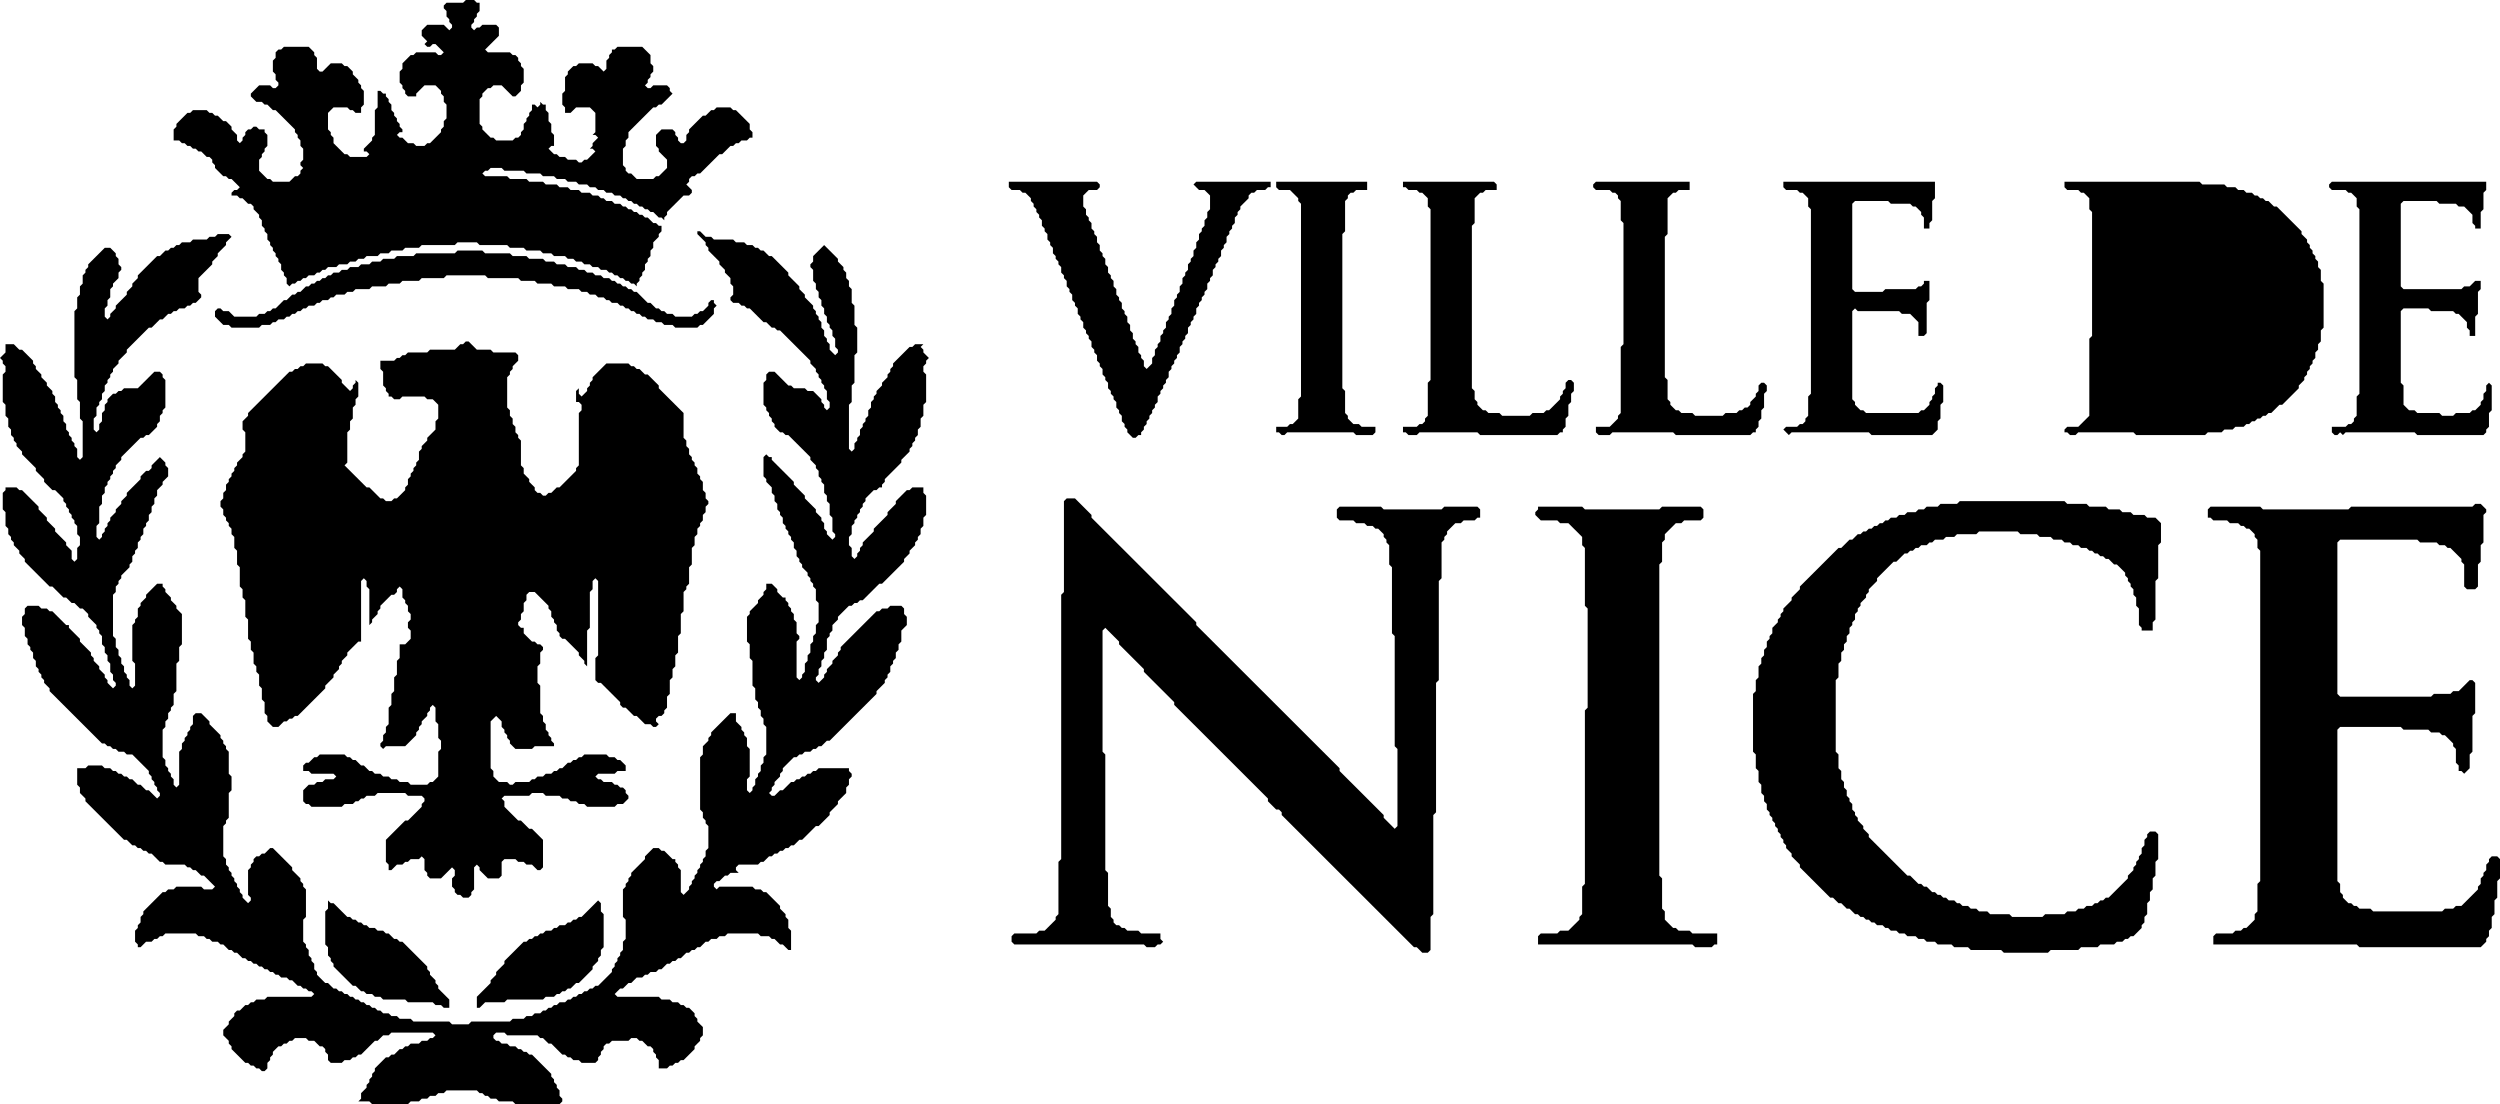 <svg width="120" height="53" viewBox="0 0 120 53" fill="none" xmlns="http://www.w3.org/2000/svg">
<path d="M28.71 43.219L27.916 44.013H27.784L27.652 44.145H27.519L27.387 44.277H27.255L27.122 44.409H26.858L26.726 44.541H26.593L26.461 44.673H26.196L26.064 44.806H25.932L25.799 44.938H25.667L25.535 45.07H25.402L25.27 45.202H25.138L24.212 46.127V46.259L23.815 46.656V46.788L23.55 47.052V47.185L22.889 47.845V48.374H23.021L23.286 48.11H24.212L24.344 47.978H26.064L26.196 47.845H26.593L26.726 47.713H26.858L26.99 47.581H27.122L27.255 47.449H27.387L27.652 47.185H27.784L28.445 46.524V46.392L28.71 46.127V45.995L28.842 45.863V45.599L28.975 45.466V43.88L28.842 43.748V43.352L28.71 43.219Z" fill="black"/>
<path d="M15.744 43.219V43.616L15.612 43.748V45.334L15.744 45.466V45.863L15.876 45.995V46.127L16.009 46.259V46.392L16.935 47.317H17.067L17.332 47.581H17.464L17.596 47.713H17.861L17.993 47.845H18.258L18.39 47.978H19.449L19.581 48.11H20.772L20.904 48.242H21.169L21.301 48.374H21.566V47.978L21.036 47.449V47.317L20.904 47.185V47.052L20.639 46.788V46.656L20.507 46.524V46.392L19.316 45.202H19.184L19.052 45.07H18.919L18.655 44.806H18.523L18.39 44.673H18.126L17.993 44.541H17.729L17.596 44.409H17.464L17.332 44.277H17.2L17.067 44.145H16.935L16.803 44.013H16.67L16.009 43.352H15.876L15.744 43.219Z" fill="black"/>
<path d="M73.826 24.319V24.451L73.694 24.584V24.716L73.958 24.98H74.752L74.884 25.112H75.281L75.943 25.773V26.17L76.075 26.302V29.077L76.207 29.209V33.968L76.075 34.1V42.426L75.943 42.559V43.88L75.811 44.013V44.145L75.281 44.673H74.884L74.752 44.806H73.958L73.826 44.938V45.334H81.235L81.367 45.466H82.161L82.293 45.334H82.426V44.806H81.235L81.103 44.673H80.573L80.441 44.541H80.309L79.912 44.145V43.748L79.78 43.616V42.162L79.647 42.03V27.095L79.78 26.963V26.037L79.912 25.905V25.641L80.441 25.112H80.706L80.838 24.98H81.632L81.764 24.848V24.451L81.632 24.319H79.78L79.647 24.451H76.075L75.943 24.319H73.826Z" fill="black"/>
<path d="M118.809 24.187L118.677 24.319H112.856L112.723 24.451H108.622L108.49 24.319H106.108L105.976 24.451V24.848H106.108L106.24 24.98H106.902L107.034 25.112H107.431L107.563 25.244H107.696L107.828 25.377H107.96L108.225 25.641V25.773L108.357 25.905V26.302L108.49 26.434V42.294L108.357 42.426V43.748L108.225 43.88V44.145L107.828 44.541H107.696L107.563 44.673H107.299L107.167 44.806H106.373L106.24 44.938V45.334H113.12L113.253 45.466H119.074L119.339 45.202V45.07L119.471 44.938V44.673L119.603 44.541V44.012L119.735 43.88V43.219L119.868 43.087V42.294L120 42.162V41.237L119.868 41.105H119.603L119.471 41.237V41.369L119.339 41.501V41.766L119.206 41.898V42.03L119.074 42.162V42.426L118.942 42.559V42.691L118.148 43.484H117.883L117.751 43.616H117.354L117.222 43.748H113.914L113.782 43.616H113.253L113.12 43.484H112.988L112.856 43.352H112.723L112.459 43.087V42.955L112.326 42.823V42.426L112.194 42.294V35.025L112.326 34.893H115.237L115.369 35.025H116.56L116.692 35.157H117.089L117.222 35.289H117.354L117.751 35.686V35.818L117.883 35.95V36.611L118.016 36.743V37.008H118.148L118.28 37.14L118.545 36.875V36.214L118.677 36.082V34.364L118.809 34.232V32.778L118.677 32.646H118.545L118.016 33.175H117.751L117.619 33.307H116.825L116.692 33.439H112.326L112.194 33.307V26.037L112.326 25.905H116.031L116.163 26.037H116.957L117.089 26.17H117.354L117.486 26.302H117.619L118.148 26.83V26.963L118.28 27.095V28.152L118.412 28.284H118.809L118.942 28.152V27.095L119.074 26.963V26.17L119.206 26.037V24.716L119.339 24.584V24.451L119.074 24.187H118.809Z" fill="black"/>
<path d="M94.068 24.055L93.936 24.187H93.142L93.01 24.319H92.481L92.348 24.451H92.084L91.951 24.584H91.555L91.422 24.716H91.158L91.025 24.848H90.761L90.628 24.98H90.496L90.364 25.112H90.231L90.099 25.244H89.967L89.835 25.377H89.702L89.57 25.509H89.438L89.305 25.641H89.173L88.909 25.905H88.776L88.379 26.302H88.247L86.395 28.152V28.284L85.998 28.681V28.813L85.601 29.209V29.342L85.469 29.474V29.606L85.336 29.738V29.87L85.072 30.135V30.399L84.939 30.531V30.663L84.807 30.796V31.06L84.675 31.192V31.456L84.542 31.588V31.853L84.41 31.985V32.514L84.278 32.646V33.175L84.145 33.307V36.082L84.278 36.214V36.875L84.41 37.007V37.536L84.542 37.668V38.065L84.675 38.197V38.461L84.807 38.593V38.858L84.939 38.99V39.122L85.072 39.254V39.386L85.204 39.519V39.651L85.336 39.783V39.915L85.469 40.047V40.179L85.601 40.312V40.444L85.733 40.576V40.708L85.998 40.972V41.105L86.395 41.501V41.633L87.85 43.087H87.982L88.247 43.352H88.379L88.644 43.616H88.776L89.041 43.88H89.173L89.305 44.012H89.438L89.57 44.145H89.702L89.835 44.277H89.967L90.099 44.409H90.364L90.496 44.541H90.628L90.761 44.673H91.025L91.158 44.805H91.422L91.555 44.938H91.951L92.084 45.07H92.348L92.481 45.202H92.878L93.01 45.334H93.671L93.804 45.466H94.465L94.597 45.599H96.053L96.185 45.731H98.302L98.434 45.599H99.757L99.89 45.466H100.684L100.816 45.334H101.477L101.61 45.202H101.874L102.007 45.07H102.139L102.271 44.938H102.404L102.8 44.541V44.409L102.933 44.277V44.012L103.065 43.88V43.352L103.197 43.219V42.823L103.33 42.691V42.162L103.462 42.03V41.369L103.594 41.237V40.047L103.462 39.915H103.197L103.065 40.047V40.179L102.933 40.312V40.576L102.8 40.708V40.972L102.668 41.105V41.237L102.536 41.369V41.501L102.404 41.633V41.766L102.139 42.03V42.162L101.213 43.087H101.08L100.948 43.219H100.816L100.684 43.352H100.551L100.419 43.484H100.154L100.022 43.616H99.757L99.625 43.748H99.228L99.096 43.88H98.17L98.037 44.012H96.582L96.45 43.88H95.524L95.391 43.748H94.995L94.862 43.616H94.597L94.465 43.484H94.201L94.068 43.352H93.936L93.804 43.219H93.539L93.407 43.087H93.275L93.142 42.955H93.01L92.878 42.823H92.745L92.481 42.559H92.348L92.216 42.426H92.084L91.687 42.03H91.555L89.702 40.179V40.047L89.438 39.783V39.651L89.173 39.386V39.254L89.041 39.122V38.99L88.909 38.858V38.593L88.776 38.461V38.329L88.644 38.197V37.933L88.511 37.8V37.536L88.379 37.404V37.007L88.247 36.875V36.214L88.115 36.082V32.646L88.247 32.514V31.853L88.379 31.721V31.324L88.511 31.192V30.928L88.644 30.796V30.531L88.776 30.399V30.135L88.909 30.002V29.87L89.041 29.738V29.474L89.173 29.342V29.209L89.305 29.077V28.945L89.57 28.681V28.549L89.702 28.416V28.284L90.099 27.888V27.756L90.893 26.962H91.025L91.422 26.566H91.555L91.687 26.434H91.819L91.951 26.302H92.084L92.216 26.169H92.481L92.613 26.037H92.745L92.878 25.905H93.275L93.407 25.773H93.804L93.936 25.641H94.862L94.995 25.509H96.847L96.979 25.641H97.773L97.905 25.773H98.434L98.567 25.905H98.964L99.096 26.037H99.361L99.493 26.169H99.757L99.89 26.302H100.154L100.287 26.434H100.419L100.551 26.566H100.684L100.816 26.698H100.948L101.08 26.83H101.213L101.477 27.095H101.61L102.007 27.491V27.623L102.139 27.756V27.888L102.271 28.02V28.152L102.404 28.284V28.549L102.536 28.681V29.077L102.668 29.209V30.002L102.8 30.135V30.267H103.33V29.87L103.462 29.738V27.888L103.594 27.756V26.169L103.727 26.037V25.112L103.462 24.848H103.065L102.933 24.716H102.404L102.271 24.584H101.874L101.742 24.451H101.213L101.08 24.319H100.287L100.154 24.187H99.228L99.096 24.055H94.068Z" fill="black"/>
<path d="M51.202 23.923L51.069 24.055V28.416L50.937 28.549V41.237L50.805 41.369V43.88L50.672 44.013V44.145L50.143 44.673H49.879L49.746 44.806H48.688L48.556 44.938V45.202L48.688 45.334H54.906L55.039 45.466H55.435L55.568 45.334H55.7L55.832 45.202L55.7 45.07V44.806H54.774L54.642 44.673H54.112L53.98 44.541H53.848L53.715 44.409H53.583L53.451 44.277V44.145L53.319 44.013V43.616L53.186 43.484V41.898L53.054 41.766V36.215L52.922 36.082V30.267L53.054 30.135L53.715 30.796V30.928L54.906 32.117V32.249L56.362 33.703V33.835L60.86 38.329V38.461L61.257 38.858H61.389L61.522 38.99V39.122L67.872 45.466H68.004L68.269 45.731H68.534L68.666 45.599V44.013L68.798 43.88V39.122L68.93 38.99V32.778L69.063 32.646V27.888L69.195 27.756V26.037L69.327 25.905V25.773L69.46 25.641V25.509L69.857 25.112H70.121L70.254 24.98H70.783L70.915 24.848H71.047V24.451L70.915 24.319H69.327L69.195 24.451H66.417L66.284 24.319H64.3L64.168 24.451V24.848L64.3 24.98H64.961L65.094 25.112H65.491L65.623 25.244H65.888L66.02 25.377H66.152L66.417 25.641V25.773L66.549 25.905V26.037L66.681 26.17V27.095L66.814 27.227V30.399L66.946 30.531V35.818L67.078 35.95V39.651L66.946 39.783L66.417 39.254V39.122L64.3 37.008V36.875L57.42 30.003V29.87L52.392 24.848V24.716L51.599 23.923H51.202Z" fill="black"/>
<path d="M22.359 16.389L22.227 16.521H22.095L21.83 16.785H20.639L20.507 16.918H19.581L19.449 17.05H19.316L19.184 17.182H19.052L18.919 17.314H18.258V17.711L18.39 17.843V18.504L18.523 18.636V18.768L18.655 18.9V19.032H18.787L18.919 19.165H19.184L19.316 19.032H20.375L20.507 19.165H20.772L21.036 19.429V20.09L20.904 20.222V20.619L20.507 21.015V21.147L20.242 21.412V21.544L20.11 21.676V22.072L19.978 22.204V22.337L19.846 22.469V22.601L19.713 22.733V22.865L19.581 22.997V23.262L19.449 23.394V23.526L19.052 23.923H18.919L18.787 24.055H18.523L18.39 23.923H18.258L17.729 23.394H17.596L16.538 22.337L16.67 22.204V20.751L16.802 20.619V20.222L16.935 20.09V19.561L17.067 19.429V19.165L17.199 19.032V18.372L17.067 18.239V18.372L16.935 18.504V18.636L16.802 18.768L16.406 18.372V18.239L15.744 17.579H15.612L15.479 17.446H14.686L14.553 17.579H14.421L14.289 17.711H14.156L14.024 17.843H13.892L11.907 19.825V19.958L11.643 20.222V20.619L11.775 20.751V21.676L11.643 21.808V21.94L11.378 22.204V22.337L11.246 22.469V22.601L11.113 22.733V22.865L10.981 22.997V23.13L10.849 23.262V23.526L10.716 23.658V23.923L10.584 24.055V24.319L10.716 24.451V24.716L10.849 24.848V24.98L10.981 25.112V25.244L11.113 25.377V25.641L11.246 25.773V26.302L11.378 26.434V27.095L11.51 27.227V28.152L11.643 28.284V28.681L11.775 28.813V29.606L11.907 29.738V30.663L12.04 30.796V31.192L12.172 31.324V31.853L12.304 31.985V32.249L12.437 32.382V32.91L12.569 33.042V33.571L12.701 33.703V34.232L12.833 34.364V34.628L13.098 34.893H13.363L13.627 34.628H13.759L13.892 34.496H14.024L14.156 34.364H14.289L15.612 33.042V32.91L16.009 32.514V32.382L16.273 32.117V31.985L16.406 31.853V31.721L16.67 31.456V31.324L17.199 30.796H17.332V27.888L17.464 27.756L17.596 27.888V28.152L17.729 28.284V30.135V30.003L17.861 29.87V29.738L18.126 29.474V29.342L18.258 29.209V29.077L18.787 28.549H18.919L19.052 28.416V28.284L19.184 28.152L19.316 28.284V28.681L19.449 28.813V28.945L19.581 29.077V29.342L19.713 29.474V29.738L19.581 29.87V30.135L19.713 30.267V30.663L19.449 30.928H19.184V31.588L19.052 31.721V32.382L18.919 32.514V33.175L18.787 33.307V33.835L18.655 33.968V34.761L18.523 34.893V35.157L18.39 35.289V35.554L18.258 35.686V35.818L18.39 35.95L18.523 35.818H19.449L19.978 35.289V35.157L20.11 35.025V34.893L20.242 34.761V34.628L20.507 34.364V34.232L20.639 34.1V33.968L20.772 33.835L20.904 33.968V34.628L21.036 34.761V35.422L21.169 35.554V35.95L21.036 36.082V37.272L20.772 37.536H20.639L20.507 37.668H19.713L19.581 37.536H19.184L19.052 37.404H18.787L18.655 37.272H18.39L18.258 37.14H17.993L17.861 37.008H17.729L17.464 36.743H17.332L17.067 36.479H16.935L16.802 36.347H16.67L16.538 36.215H15.347L15.215 36.347H15.083L14.818 36.611H14.686L14.553 36.743V37.008H14.818L14.95 37.14H16.009L16.141 37.272L16.009 37.404H15.612L15.479 37.536H15.215L15.083 37.668H14.818L14.553 37.933V38.461L14.686 38.593H14.818L14.95 38.726H16.406L16.538 38.593H16.935L17.067 38.461H17.199L17.332 38.329H17.464L17.596 38.197H17.993L18.126 38.065H19.449L19.581 38.197H20.242L20.375 38.329V38.461L20.242 38.593V38.726L19.581 39.386H19.449L18.523 40.312V41.369L18.655 41.501V41.766H18.787L19.052 41.501H19.316L19.449 41.369H19.581L19.713 41.237H20.11L20.242 41.105L20.375 41.237V41.766L20.507 41.898V42.03L20.639 42.162H21.169L21.698 41.633L21.83 41.766V42.03L21.698 42.162V42.559L21.83 42.691V42.823L21.962 42.955H22.095L22.227 43.087H22.492L22.624 42.955V42.823L22.756 42.691V41.633L22.889 41.501L23.021 41.633V41.766L23.418 42.162H23.947L24.079 42.03V41.369L24.212 41.237H24.741L24.873 41.369H25.138L25.27 41.501H25.535L25.799 41.766H25.931L26.064 41.633V40.312L25.535 39.783H25.402L25.005 39.386H24.873L24.212 38.726V38.461L24.079 38.329L24.212 38.197H25.402L25.535 38.065H26.064L26.196 38.197H26.858L26.99 38.329H27.255L27.387 38.461H27.651L27.784 38.593H28.048L28.181 38.726H29.504L29.636 38.593H29.901L30.165 38.329V38.197L30.033 38.065V37.933L29.901 37.8H29.768L29.636 37.668H29.504L29.371 37.536H28.974L28.842 37.404H28.71L28.578 37.272L28.71 37.14H29.504L29.636 37.008H30.033V36.743L29.768 36.479H29.636L29.504 36.347H29.239L29.107 36.215H28.048L27.916 36.347H27.784L27.651 36.479H27.519L27.387 36.611H27.255L26.99 36.875H26.858L26.725 37.008H26.593L26.461 37.14H26.196L26.064 37.272H25.799L25.667 37.404H25.535L25.402 37.536H24.741L24.608 37.668H24.476L24.344 37.536H23.947L23.682 37.272V37.008L23.55 36.875V34.628L23.815 34.364L24.079 34.628V34.893L24.212 35.025V35.157L24.344 35.289V35.422L24.476 35.554V35.686L24.741 35.95H25.535L25.667 35.818H26.593V35.686L26.461 35.554V35.422L26.328 35.289V35.157L26.196 35.025V34.761L26.064 34.628V34.364L25.931 34.232V32.91L25.799 32.778V31.985L25.931 31.853V31.324L26.064 31.192V31.06L25.931 30.928H25.799L25.667 30.796H25.535L25.138 30.399V30.135H25.005L24.873 30.003V29.87L25.005 29.738V29.474L25.138 29.342V28.945L25.27 28.813V28.549L25.402 28.416H25.667L26.328 29.077V29.209L26.461 29.342V29.606L26.593 29.738V29.87L26.725 30.003V30.267L26.858 30.399V30.531L26.99 30.663H27.122L27.784 31.324V31.456L28.048 31.721V31.853L28.181 31.985V30.267L28.313 30.135V28.416L28.445 28.284V27.888L28.578 27.756L28.71 27.888V31.456L28.578 31.588V32.646L28.71 32.778H28.842L29.768 33.703V33.835L29.901 33.968H30.033L30.43 34.364H30.562L30.959 34.761H31.224L31.356 34.893H31.488L31.621 34.761L31.488 34.628V34.496L31.621 34.364H31.753L31.885 34.232V34.1L32.017 33.968V33.439L32.15 33.307V32.646L32.282 32.514V32.117L32.414 31.985V31.456L32.547 31.324V30.531L32.679 30.399V29.474L32.811 29.342V28.416L32.944 28.284V28.152L33.076 28.02V27.227L33.208 27.095V26.302L33.341 26.17V25.773L33.473 25.641V25.377L33.605 25.244V25.112L33.737 24.98V24.716L33.87 24.584V24.319L34.002 24.187V24.055L33.87 23.923V23.658L33.737 23.526V23.13L33.605 22.997V22.865L33.473 22.733V22.469L33.341 22.337V22.204L33.208 22.072V21.94L33.076 21.808V21.544L32.944 21.412V21.147L32.811 21.015V19.825L31.621 18.636V18.504L31.091 17.975H30.959L30.695 17.711H30.562L30.43 17.579H30.298L30.165 17.446H29.107L28.445 18.107V18.239L28.313 18.372V18.504L28.181 18.636V18.768L27.916 19.032L27.784 18.9V18.636L27.651 18.768V19.297H27.784L27.916 19.429V19.693L27.784 19.825V22.337L27.651 22.469V22.601L26.858 23.394H26.725L26.461 23.658H26.328L26.196 23.791H26.064L25.931 23.658H25.799L25.667 23.526V23.394L25.402 23.13V22.997L25.138 22.733V22.469L25.005 22.337V21.147L24.873 21.015V20.883L24.741 20.751V20.486L24.608 20.354V20.09L24.476 19.958V19.693L24.344 19.561V18.107L24.476 17.975V17.843L24.608 17.711V17.579L24.873 17.314V17.05L24.741 16.918H23.682L23.55 16.785H22.889L22.492 16.389H22.359Z" fill="black"/>
<path d="M33.473 11.102V11.235L33.87 11.631V11.763L34.002 11.895V12.027L34.531 12.556V12.688L34.796 12.953V13.085L35.061 13.349V13.614L35.193 13.746V14.142L35.061 14.274V14.406L35.193 14.539H35.458L35.59 14.671H35.722L35.855 14.803H35.987L36.648 15.464H36.781L37.045 15.728H37.178L37.31 15.86H37.442L38.898 17.314V17.446L39.162 17.711V17.843L39.294 17.975V18.107L39.427 18.239V18.372L39.559 18.504V18.636L39.691 18.768V19.165L39.824 19.297V19.561L39.691 19.693L39.559 19.561V19.429L39.427 19.297V19.165L39.03 18.768H38.765L38.633 18.636H38.104L37.971 18.504H37.839L37.178 17.843H36.913L36.781 17.975V18.239L36.648 18.372V19.429L36.781 19.561V19.693L36.913 19.826V19.958L37.045 20.09V20.222L37.178 20.354V20.486L37.442 20.751H37.574L37.707 20.883H37.839L38.898 21.94V22.072L39.162 22.337V22.469L39.294 22.601V22.865L39.427 22.998V23.13L39.559 23.262V23.658L39.691 23.791V24.055L39.824 24.187V24.716L39.956 24.848V25.509L40.088 25.641V25.773L39.956 25.905L39.691 25.641V25.509L39.559 25.377V25.112L39.427 24.98V24.848L39.162 24.584V24.451L38.633 23.923V23.791L38.104 23.262V23.13L37.045 22.072V21.94H36.913L36.781 21.808L36.648 21.94V22.865L36.781 22.998V23.13L37.045 23.394V23.658L37.178 23.791V24.055L37.31 24.187V24.451L37.442 24.584V24.716L37.574 24.848V25.112L37.707 25.244V25.377L37.839 25.509V25.641L37.971 25.773V25.905L38.104 26.038V26.302L38.236 26.434V26.698L38.368 26.831V26.963L38.501 27.095V27.227L38.765 27.491V27.623L38.898 27.756V27.888L39.03 28.02V28.152L39.162 28.284V28.813L39.294 28.945V29.87L39.162 30.003V30.399L39.03 30.531V30.796L38.898 30.928V31.324L38.765 31.456V31.721L38.633 31.853V32.249L38.501 32.382V32.514L38.368 32.646L38.236 32.514V30.796L38.368 30.663V30.531L38.236 30.399V29.87L38.104 29.738V29.474L37.971 29.342V29.209L37.839 29.077V28.945L37.707 28.813V28.681H37.574L37.31 28.416V28.284L37.045 28.02H36.781V28.284L36.648 28.416V28.549L36.384 28.813V28.945L35.987 29.342V29.474L35.855 29.606V30.796L35.987 30.928V31.589L36.119 31.721V32.91L36.251 33.042V33.571L36.384 33.703V33.968L36.516 34.1V34.364L36.648 34.496V34.761L36.781 34.893V36.215L36.648 36.347V36.611L36.516 36.743V37.008L36.384 37.14V37.272L36.251 37.404V37.668L36.119 37.8V37.933L35.987 38.065L35.855 37.933V37.404L35.987 37.272V35.95L35.855 35.818V35.422L35.722 35.289V35.157L35.59 35.025V34.893L35.325 34.629V34.232H35.061L34.135 35.157V35.289L34.002 35.422V35.554L33.738 35.818V36.215L33.605 36.347V38.858L33.738 38.99V39.254L33.87 39.387V39.519L34.002 39.651V40.708L33.87 40.84V41.105L33.738 41.237V41.369L33.605 41.501V41.633L33.473 41.766V41.898L33.341 42.03V42.162L33.208 42.294V42.426L33.076 42.559V42.691L32.812 42.955L32.679 42.823V41.766L32.547 41.633V41.501L32.415 41.369V41.237H32.282L31.885 40.84H31.753L31.621 40.708H31.356L30.959 41.105V41.237L30.298 41.898V42.03L30.165 42.162V42.294L30.033 42.426V42.559L29.901 42.691V44.013L30.033 44.145V45.07L29.901 45.202V45.599L29.768 45.731V45.863L29.636 45.995V46.127L29.504 46.259V46.392L29.372 46.524V46.656L28.71 47.317H28.578L28.445 47.449H28.313L28.181 47.581H28.049L27.916 47.713H27.784L27.652 47.845H27.519L27.387 47.978H27.255L27.122 48.11H26.858L26.726 48.242H26.593L26.461 48.374H26.329L26.196 48.506H26.064L25.932 48.639H25.667L25.535 48.771H25.27L25.138 48.903H24.609L24.476 49.035H22.624L22.492 49.167H21.698L21.566 49.035H19.846L19.713 48.903H19.184L19.052 48.771H18.787L18.655 48.639H18.39L18.258 48.506H18.126L17.993 48.374H17.861L17.729 48.242H17.596L17.464 48.11H17.332L17.2 47.978H17.067L16.935 47.845H16.803L16.67 47.713H16.538L16.406 47.581H16.273L16.141 47.449H16.009L15.744 47.185H15.612L15.215 46.788V46.656L15.083 46.524V46.259L14.95 46.127V45.995L14.818 45.863V45.599L14.686 45.466V45.334L14.553 45.202V44.145L14.686 44.013V42.691L14.553 42.559V42.426L14.421 42.294V42.162L14.024 41.766V41.633L13.098 40.708H12.966L12.701 40.973H12.569L12.437 41.105H12.304L12.172 41.237V41.369L12.04 41.501V41.633L11.907 41.766V42.955L12.04 43.087V43.219L11.907 43.352L11.643 43.087V42.955L11.511 42.823V42.691L11.378 42.559V42.426L11.246 42.294V42.162L11.114 42.03V41.898L10.981 41.766V41.633L10.849 41.501V41.237L10.717 41.105V39.651L10.849 39.519V39.387L10.981 39.254V38.065L11.114 37.933V37.272L10.981 37.14V36.082L10.849 35.95V35.818L10.717 35.686V35.554L10.584 35.422V35.289L10.055 34.761V34.629L9.658 34.232H9.394L9.261 34.364V34.761L9.129 34.893V35.025L8.997 35.157V35.289L8.864 35.422V35.554L8.732 35.686V35.95L8.6 36.082V37.668L8.467 37.8L8.335 37.668V37.404L8.203 37.272V37.14L8.071 37.008V36.875L7.938 36.743V36.479L7.806 36.347V35.025L7.938 34.893V34.629L8.071 34.496V34.232L8.203 34.1V33.968L8.335 33.836V33.307L8.467 33.175V31.853L8.6 31.721V31.06L8.732 30.928V29.474L8.467 29.209V29.077L8.203 28.813V28.681L7.938 28.416V28.284L7.806 28.152V28.02H7.541L7.012 28.549V28.681L6.748 28.945V29.077L6.615 29.209V29.606L6.483 29.738V29.87L6.351 30.003V31.721L6.483 31.853V32.91L6.351 33.042L6.218 32.91V32.646L6.086 32.514V32.382L5.954 32.249V31.985L5.821 31.853V31.589L5.689 31.456V31.192L5.557 31.06V30.663L5.424 30.531V28.549L5.557 28.416V28.152L5.689 28.02V27.888L5.821 27.756V27.623L6.218 27.227V27.095L6.351 26.963V26.698L6.483 26.566V26.434L6.615 26.302V26.038L6.748 25.905V25.773L6.88 25.641V25.377L7.012 25.244V25.112L7.144 24.98V24.716L7.277 24.584V24.319L7.409 24.187V23.923L7.541 23.791V23.526L7.806 23.262V23.13L8.071 22.865V22.469L7.938 22.337V22.204L7.674 21.94L7.277 22.337V22.469L7.144 22.601H7.012L6.748 22.865V22.998L6.086 23.658V23.791L5.821 24.055V24.187L5.557 24.451V24.584L5.292 24.848V24.98L5.16 25.112V25.244L5.028 25.377V25.509L4.895 25.641V25.773L4.763 25.905L4.631 25.773V25.244L4.763 25.112V24.319L4.895 24.187V23.791L5.028 23.658V23.394L5.16 23.262V23.13L5.292 22.998V22.865L5.424 22.733V22.601L5.557 22.469V22.337L5.821 22.072V21.94L6.748 21.015H6.88L7.012 20.883H7.144L7.541 20.486V20.354L7.674 20.222V19.958L7.806 19.826V19.693L7.938 19.561V18.239L7.806 18.107V17.975L7.674 17.843H7.409L6.615 18.636H5.954L5.821 18.768H5.689L5.557 18.9H5.424L5.16 19.165V19.297L5.028 19.429V19.693L4.895 19.826V20.222L4.763 20.354V20.619L4.631 20.751L4.498 20.619V20.09L4.631 19.958V19.561L4.763 19.429V19.297L4.895 19.165V18.9L5.028 18.768V18.504L5.16 18.372V18.239L5.292 18.107V17.975L5.424 17.843V17.711L5.689 17.446V17.314L6.086 16.918V16.786L7.144 15.728H7.277L7.674 15.332H7.806L8.071 15.067H8.203L8.335 14.935H8.467L8.6 14.803H8.864L8.997 14.671H9.129L9.261 14.539H9.394L9.658 14.274V14.142L9.526 14.01V13.349L10.187 12.688V12.556L10.452 12.292V12.16L10.849 11.763V11.631L11.114 11.367L10.981 11.235H10.452L10.32 11.367H10.055L9.923 11.499H9.261L9.129 11.631H8.732L8.6 11.763H8.467L8.335 11.895H8.203L8.071 12.027H7.938L7.674 12.292H7.541L6.615 13.217V13.349L6.351 13.614V13.746L6.086 14.01V14.142L5.557 14.671V14.803L5.292 15.067V15.2L5.16 15.332L5.028 15.2V14.803L5.16 14.671V14.406L5.292 14.274V13.878L5.424 13.746V13.614L5.689 13.349V13.085L5.821 12.953V12.82L5.689 12.688V12.424L5.557 12.292V12.16L5.292 11.895H5.028L4.234 12.688V12.82L4.101 12.953V13.085L3.969 13.217V13.614L3.837 13.746V14.142L3.705 14.274V14.803L3.572 14.935V18.107L3.705 18.239V19.165L3.837 19.297V20.09L3.969 20.222V21.94L3.837 22.072L3.705 21.94V21.544L3.572 21.412V21.279L3.44 21.147V21.015L3.308 20.883V20.751L3.175 20.619V20.354L3.043 20.222V19.958L2.911 19.826V19.693L2.778 19.561V19.429L2.646 19.297V19.032L2.514 18.9V18.768L2.249 18.504V18.372L1.985 18.107V17.975L1.72 17.711V17.579L1.588 17.446V17.314L1.058 16.786H0.926L0.662 16.521H0.265V16.918L0 17.182L0.132 17.314V17.446L0.265 17.579V17.843L0.132 17.975V19.297L0.265 19.429V19.958L0.397 20.09V20.486L0.529 20.619V20.883L0.662 21.015V21.147L0.794 21.279V21.412L1.058 21.676V21.808L1.72 22.469V22.601L2.117 22.998V23.13L2.514 23.526H2.646L3.043 23.923V24.055L3.175 24.187V24.319L3.308 24.451V24.584L3.44 24.716V24.848L3.572 24.98V25.112L3.705 25.244V25.641L3.837 25.773V26.17L3.705 26.302V26.831L3.572 26.963L3.44 26.831V26.434L3.175 26.17V26.038L2.646 25.509V25.377L2.249 24.98V24.848L1.852 24.451V24.319L1.058 23.526H0.926L0.794 23.394H0.265V23.526L0.132 23.658V24.451L0.265 24.584V25.244L0.397 25.377V25.641L0.529 25.773V25.905L0.662 26.038V26.17L0.926 26.434V26.566L1.191 26.831V26.963L2.381 28.152H2.514L3.043 28.681H3.175L3.44 28.945H3.572L3.837 29.209H3.969L4.234 29.474V29.606L4.631 30.003V30.135L4.763 30.267V30.399L4.895 30.531V30.928L5.028 31.06V31.324L5.16 31.456V31.721L5.292 31.853V32.249L5.424 32.382V32.646L5.557 32.778V32.91L5.424 33.042L5.16 32.778V32.646L5.028 32.514V32.382L4.763 32.117V31.985L4.498 31.721V31.589L4.366 31.456V31.324L3.837 30.796V30.663L3.308 30.135V30.003H3.175L2.514 29.342H2.381L2.249 29.209H1.985L1.852 29.077H1.323L1.191 29.209V29.474L1.058 29.606V30.003L1.191 30.135V30.531L1.323 30.663V30.928L1.455 31.06V31.192L1.588 31.324V31.589L1.72 31.721V31.985L1.852 32.117V32.249L1.985 32.382V32.514L2.117 32.646V32.778L2.381 33.042V33.175L4.895 35.686H5.028L5.16 35.818H5.292L5.424 35.95H5.557L5.689 36.082H5.954L6.086 36.215H6.351L7.144 37.008V37.14L7.277 37.272V37.404L7.409 37.536V37.668L7.541 37.8V37.933L7.674 38.065V38.197L7.541 38.329L7.144 37.933H7.012L6.748 37.668H6.615L6.351 37.404H6.218L6.086 37.272H5.954L5.821 37.14H5.689L5.557 37.008H5.424L5.292 36.875H5.028L4.895 36.743H4.234L4.101 36.875H3.705V37.668L3.837 37.8V38.065L4.101 38.329V38.461L5.954 40.312H6.086L6.351 40.576H6.483L6.615 40.708H6.748L6.88 40.84H7.012L7.144 40.973H7.277L7.674 41.369H7.806L7.938 41.501H8.864L8.997 41.633H9.129L9.261 41.766H9.394L9.658 42.03H9.791L10.32 42.559L10.187 42.691H9.791L9.658 42.559H8.467L8.335 42.691H8.071L7.938 42.823H7.806L6.88 43.748V43.88L6.748 44.013V44.277L6.615 44.409V44.541L6.483 44.673V45.202L6.615 45.334V45.466H6.748L7.012 45.202H7.277L7.409 45.07H7.541L7.674 44.938H7.806L7.938 44.806H9.394L9.526 44.938H9.791L9.923 45.07H10.055L10.187 45.202H10.452L10.584 45.334H10.717L10.981 45.599H11.114L11.246 45.731H11.378L11.643 45.995H11.775L11.907 46.127H12.04L12.172 46.259H12.304L12.437 46.392H12.569L12.701 46.524H12.834L12.966 46.656H13.098L13.23 46.788H13.363L13.495 46.92H13.76L13.892 47.052H14.024L14.289 47.317H14.421L14.553 47.449H14.686L14.818 47.581H14.95L15.083 47.713L14.95 47.845H12.834L12.701 47.978H12.304L12.172 48.11H12.04L11.907 48.242H11.775L11.511 48.506H11.378L11.246 48.639V48.771L10.981 49.035V49.167L10.717 49.431V49.696L10.981 49.96V50.092L11.114 50.224V50.357L11.775 51.017H11.907L12.04 51.15H12.172L12.304 51.282H12.437L12.569 51.414H12.701L12.834 51.282V51.017L12.966 50.885V50.753L13.098 50.621V50.489L13.363 50.224H13.495L13.627 50.092H13.76L13.892 49.96H14.024L14.157 49.828H14.686L14.818 49.96H15.083L15.347 50.224H15.48L15.612 50.357V50.489L15.744 50.621V50.885L15.877 51.017H16.406L16.538 50.885H16.803L16.935 50.753H17.067L17.2 50.621H17.332L17.993 49.96H18.126L18.39 49.696H18.655L18.787 49.564H20.772L20.904 49.696L20.772 49.828H20.64L20.507 49.96H20.243L20.11 50.092H19.713L19.581 50.224H19.449L19.316 50.357H19.184L18.919 50.621H18.787L18.655 50.753H18.523L17.993 51.282V51.414L17.861 51.546V51.678L17.729 51.81V51.943L17.596 52.075V52.207L17.332 52.471V52.736L17.2 52.868H17.729L17.861 53H19.581L19.713 52.868H20.11L20.243 52.736H20.507L20.64 52.603H20.904L21.036 52.471H21.301L21.433 52.339H22.889L23.021 52.471H23.153L23.286 52.603H23.418L23.55 52.736H23.815L23.947 52.868H24.609L24.741 53H26.858L26.99 52.868V52.736L26.858 52.603V52.339L26.726 52.207V52.075L26.593 51.943V51.81L26.461 51.678V51.546L25.535 50.621H25.402L25.27 50.489H25.138L25.006 50.357H24.873L24.741 50.224H24.476L24.344 50.092H24.079L23.947 49.96H23.815L23.683 49.828V49.696L23.815 49.564H24.212L24.344 49.696H25.799L25.932 49.828H26.064L26.329 50.092H26.461L26.99 50.621H27.122L27.255 50.753H27.387L27.519 50.885H27.784L27.916 51.017H28.578L28.71 50.885V50.753L28.842 50.621V50.489L28.975 50.357V50.224L29.107 50.092H29.239L29.372 49.96H30.165L30.298 49.828H30.562L30.695 49.96H30.827L31.091 50.224H31.224L31.356 50.357V50.489L31.488 50.621V50.753L31.621 50.885V51.282H32.018L32.15 51.15H32.282L32.415 51.017H32.547L32.679 50.885H32.812L33.341 50.357V50.224L33.605 49.96V49.828L33.738 49.696V49.299L33.473 49.035V48.903L33.341 48.771V48.639L33.076 48.374H32.944L32.812 48.242H32.679L32.547 48.11H32.282L32.15 47.978H31.753L31.621 47.845H29.636L29.504 47.713L29.768 47.449H29.901L30.165 47.185H30.298L30.562 46.92H30.827L30.959 46.788H31.091L31.224 46.656H31.488L31.621 46.524H31.753L32.018 46.259H32.15L32.282 46.127H32.415L32.547 45.995H32.679L32.944 45.731H33.076L33.208 45.599H33.341L33.473 45.466H33.605L33.87 45.202H34.002L34.135 45.07H34.399L34.531 44.938H34.796L34.928 44.806H36.384L36.516 44.938H36.913L37.045 45.07H37.178L37.442 45.334H37.574L37.839 45.599H37.971V44.673L37.839 44.541V44.145L37.707 44.013V43.88L37.442 43.616V43.484L36.781 42.823H36.648L36.516 42.691H36.251L36.119 42.559H34.531L34.399 42.691L34.267 42.559V42.426L34.399 42.294H34.531L34.796 42.03H34.928L35.061 41.898H35.458L35.325 41.766V41.633L35.458 41.501H36.384L36.516 41.369H36.648L36.913 41.105H37.045L37.178 40.973H37.31L37.442 40.84H37.574L37.707 40.708H37.839L37.971 40.576H38.104L38.368 40.312H38.501L39.162 39.651H39.294L39.824 39.122V38.99L40.221 38.594V38.461L40.617 38.065V37.8L40.75 37.668V37.404L40.882 37.272V37.14L40.75 37.008V36.875H39.294L39.162 37.008H39.03L38.898 37.14H38.765L38.633 37.272H38.501L38.368 37.404H38.236L38.104 37.536H37.971L37.574 37.933H37.442L37.178 38.197H37.045L36.913 38.065L37.045 37.933V37.8L37.178 37.668V37.536L37.442 37.272V37.14L37.574 37.008V36.875L38.104 36.347H38.236L38.368 36.215H38.501L38.633 36.082H38.898L39.03 35.95H39.162L39.294 35.818H39.427L39.691 35.554H39.824L42.073 33.307V33.175L42.47 32.778V32.646L42.602 32.514V32.382L42.734 32.249V31.985L42.867 31.853V31.721L42.999 31.589V31.324L43.131 31.192V30.928L43.264 30.796V30.267L43.528 30.003V29.606L43.396 29.474V29.209L43.264 29.077H42.734L42.602 29.209H42.337L42.205 29.342H42.073L40.353 31.06V31.192L40.221 31.324V31.456L39.956 31.721V31.853L39.691 32.117V32.249L39.559 32.382V32.514L39.294 32.778L39.162 32.646V32.514L39.294 32.382V32.117L39.427 31.985V31.721L39.559 31.589V31.324L39.691 31.192V30.663L39.824 30.531V30.399L39.956 30.267V30.003L40.221 29.738V29.606L40.75 29.077H40.882L41.014 28.945H41.147L41.279 28.813H41.411L42.205 28.02H42.337L43.396 26.963V26.831L43.66 26.566V26.434L43.925 26.17V26.038L44.057 25.905V25.773L44.19 25.641V25.377L44.322 25.244V24.848L44.454 24.716V23.791L44.322 23.658V23.394H43.793L43.66 23.526H43.528L42.999 24.055V24.187L42.602 24.584V24.716L41.941 25.377V25.509L41.411 26.038V26.17L41.279 26.302V26.434L41.147 26.566V26.698L41.014 26.831L40.882 26.698V26.302L40.75 26.17V25.773L40.882 25.641V25.244L41.014 25.112V24.98L41.147 24.848V24.716L41.279 24.584V24.451L41.411 24.319V24.187L41.544 24.055V23.923L41.941 23.526H42.073L42.205 23.394H42.337V23.262L42.47 23.13V22.998L43.264 22.204V22.072L43.66 21.676V21.544L43.793 21.412V21.279L43.925 21.147V21.015L44.057 20.883V20.619L44.19 20.486V20.09L44.322 19.958V19.429L44.454 19.297V17.975L44.322 17.843V17.579L44.454 17.446V17.314L44.587 17.182L44.322 16.918V16.786L44.19 16.653L44.322 16.521H43.925L43.793 16.653H43.66L42.867 17.446V17.579L42.734 17.711V17.843L42.602 17.975V18.107L42.337 18.372V18.504L42.073 18.768V18.9L41.941 19.032V19.165L41.808 19.297V19.561L41.676 19.693V19.958L41.544 20.09V20.222L41.411 20.354V20.486L41.279 20.619V20.883L41.147 21.015V21.147L41.014 21.279V21.544L40.882 21.676L40.75 21.544V19.429L40.882 19.297V18.504L41.014 18.372V17.05L41.147 16.918V15.728L41.014 15.596V14.671L40.882 14.539V13.878L40.75 13.746V13.481L40.617 13.349V13.085L40.485 12.953V12.82L40.221 12.556V12.424L39.559 11.763L39.03 12.292V12.556L38.898 12.688V12.82L39.03 12.953V13.481L39.162 13.614V13.878L39.294 14.01V14.274L39.427 14.406V14.671L39.559 14.803V15.067L39.691 15.2V15.464L39.824 15.596V15.728L39.956 15.86V16.125L40.088 16.257V16.653L40.221 16.786V16.918L40.088 17.05L39.824 16.786V16.521L39.691 16.389V16.257L39.559 16.125V15.86L39.427 15.728V15.464L39.294 15.332V15.2L39.162 15.067V14.935L39.03 14.803V14.671L38.633 14.274V14.142L38.368 13.878V13.746L37.839 13.217V13.085L37.045 12.292H36.913L36.648 12.027H36.516L36.384 11.895H36.251L36.119 11.763H35.855L35.722 11.631H35.325L35.193 11.499H34.267L34.135 11.367H33.87L33.605 11.102H33.473Z" fill="black"/>
<path d="M111.929 8.723L111.797 8.855V8.987L111.929 9.12H112.591L112.723 9.252H112.856L113.12 9.516V9.913L113.252 10.045V18.9L113.12 19.032V19.958L112.988 20.09V20.222L112.856 20.354H112.723L112.591 20.486H111.929V20.751L112.062 20.883H112.194L112.326 20.751L112.459 20.883L112.591 20.751H115.899L116.031 20.883H119.206L119.338 20.751V20.618L119.471 20.486V19.825L119.603 19.693V18.504L119.471 18.372L119.338 18.504V18.768L119.206 18.9V19.165L119.074 19.297V19.429L118.809 19.693H118.677L118.545 19.825H117.883L117.751 19.958H117.222L117.089 19.825H116.031L115.899 19.693H115.634L115.369 19.429V18.504L115.237 18.372V14.935L115.369 14.803H116.56L116.692 14.935H117.751L117.883 15.067H118.015L118.412 15.464V15.728L118.545 15.86V16.125H118.809V15.2L118.942 15.067V14.01L119.074 13.878V13.481H118.809L118.545 13.746H118.28L118.148 13.878H115.369L115.237 13.746V9.78L115.369 9.648H116.957L117.089 9.78H117.883L118.015 9.913H118.28L118.677 10.309V10.706L118.809 10.838V10.97H119.074V10.177L119.206 10.045V9.252L119.338 9.12V8.723H111.929Z" fill="black"/>
<path d="M99.096 8.723V8.987L99.228 9.12H99.757L99.89 9.252H100.022L100.287 9.516V10.045L100.419 10.177V16.125L100.287 16.257V19.958L99.757 20.486H99.228L99.096 20.618V20.751H99.228L99.361 20.883H99.625L99.757 20.751H102.404L102.536 20.883H105.843L105.976 20.751H106.637L106.77 20.618H107.167L107.299 20.486H107.696L107.828 20.354H107.96L108.093 20.222H108.225L108.357 20.09H108.49L108.622 19.958H108.754L108.886 19.825H109.019L109.416 19.429H109.548L110.342 18.636V18.504L110.606 18.239V18.107L110.739 17.975V17.843L110.871 17.711V17.578L111.003 17.446V17.314L111.136 17.182V16.918L111.268 16.785V16.521L111.4 16.389V15.86L111.533 15.728V13.613L111.4 13.481V12.953L111.268 12.82V12.556L111.136 12.424V12.292L111.003 12.16V12.027L110.871 11.895V11.763L110.739 11.631V11.499L110.474 11.234V11.102L109.283 9.913H109.151L108.886 9.648H108.754L108.622 9.516H108.49L108.357 9.384H108.225L108.093 9.252H107.828L107.696 9.12H107.431L107.299 8.987H106.902L106.77 8.855H105.711L105.579 8.723H99.096Z" fill="black"/>
<path d="M85.601 8.723V8.987L85.733 9.12H86.262L86.395 9.252H86.527L86.792 9.516V9.913L86.924 10.045V18.9L86.792 19.032V19.958L86.659 20.09V20.222L86.527 20.354H86.395L86.262 20.486H85.733L85.601 20.618L85.865 20.883L85.998 20.751H89.702L89.835 20.883H92.745L93.01 20.618V20.222L93.142 20.09V19.429L93.275 19.297V18.504L93.142 18.372H93.01V18.504L92.878 18.636V18.9L92.745 19.032V19.165L92.613 19.297V19.429L92.348 19.693H92.216L92.084 19.825H89.57L89.438 19.693H89.305L89.041 19.429V19.297L88.908 19.165V14.935L89.041 14.803L89.173 14.935H91.158L91.29 15.067H91.687L92.084 15.464V16.125H92.348L92.481 15.992V14.539L92.613 14.406V13.481H92.348V13.613L92.216 13.746H92.084L91.951 13.878H90.496L90.364 14.01H89.041L88.908 13.878V9.78L89.041 9.648H90.628L90.761 9.78H91.687L91.819 9.913H91.951L92.216 10.177V10.309L92.348 10.441V10.97H92.613V10.706L92.745 10.573V9.648L92.878 9.516V8.723H85.601Z" fill="black"/>
<path d="M76.604 8.723L76.472 8.855V8.987L76.604 9.12H77.266L77.398 9.252H77.53L77.663 9.384V9.516L77.795 9.648V10.573L77.927 10.706V16.521L77.795 16.653V19.825L77.663 19.958V20.09L77.266 20.486H76.604V20.751L76.737 20.883H77.266L77.398 20.751H80.309L80.441 20.883H84.013L84.146 20.751H84.278V20.618L84.41 20.486V20.222L84.543 20.09V19.693L84.675 19.561V18.9L84.807 18.768V18.504L84.675 18.372H84.543L84.41 18.504V18.768L84.278 18.9V19.032L84.013 19.297V19.429L83.881 19.561H83.749L83.616 19.693H83.484L83.352 19.825H82.823L82.69 19.958H81.367L81.235 19.825H80.706L80.573 19.693H80.441L80.176 19.429V19.297L80.044 19.165V18.239L79.912 18.107V11.367L80.044 11.234V9.516L80.309 9.252H80.441L80.573 9.12H81.103V8.723H76.604Z" fill="black"/>
<path d="M67.343 8.723V8.987H67.475L67.607 9.12H68.004L68.137 9.252H68.269L68.534 9.516V9.913L68.666 10.045V18.239L68.534 18.372V19.958L68.401 20.09V20.222L68.269 20.354H68.137L68.004 20.486H67.343V20.751H67.475L67.607 20.883H68.004L68.137 20.751H70.915L71.047 20.883H74.752L74.884 20.751H75.016V20.618L75.149 20.486V20.09L75.281 19.958V19.429L75.413 19.297V18.9L75.546 18.768V18.372L75.413 18.239H75.281L75.149 18.372V18.636L75.016 18.768V18.9L74.884 19.032V19.165L74.355 19.693H74.223L74.09 19.825H73.561L73.429 19.958H72.106L71.973 19.825H71.444L71.312 19.693H71.18L70.915 19.429V19.297L70.783 19.165V18.768L70.65 18.636V10.838L70.783 10.706V9.516L71.047 9.252H71.18L71.312 9.12H71.841V8.855L71.709 8.723H67.343Z" fill="black"/>
<path d="M61.257 8.723V8.987L61.389 9.12H61.918L62.315 9.516V9.648L62.448 9.78V19.032L62.315 19.165V20.09L62.051 20.354H61.918L61.786 20.486H61.257V20.751H61.389L61.521 20.883H61.654L61.786 20.751H64.961L65.094 20.883H65.888L66.02 20.751V20.486H65.358L65.226 20.354H64.961L64.697 20.09V19.958L64.564 19.825V18.768L64.432 18.636V11.234L64.564 11.102V9.648L64.697 9.516V9.384L64.829 9.252H64.961L65.094 9.12H65.623V8.723H61.257Z" fill="black"/>
<path d="M48.423 8.723V8.987L48.556 9.12H48.953L49.085 9.252H49.217L49.482 9.516V9.648L49.614 9.78V9.913L49.746 10.045V10.177L49.879 10.309V10.441L50.011 10.573V10.838L50.143 10.97V11.102L50.276 11.234V11.499L50.408 11.631V11.763L50.54 11.895V12.16L50.672 12.292V12.424L50.805 12.556V12.688L50.937 12.82V13.085L51.069 13.217V13.349L51.202 13.481V13.746L51.334 13.878V14.01L51.466 14.142V14.406L51.599 14.539V14.671L51.731 14.803V15.067L51.863 15.2V15.332L51.996 15.464V15.728L52.128 15.86V15.992L52.26 16.125V16.257L52.392 16.389V16.653L52.525 16.785V16.918L52.657 17.05V17.314L52.789 17.446V17.578L52.922 17.711V17.975L53.054 18.107V18.239L53.186 18.372V18.636L53.319 18.768V18.9L53.451 19.032V19.165L53.583 19.297V19.561L53.715 19.693V19.825L53.848 19.958V20.222L53.98 20.354V20.486L54.112 20.618V20.751L54.377 21.015H54.509L54.642 20.883H54.774V20.751L54.906 20.618V20.486L55.039 20.354V20.222L55.171 20.09V19.958L55.303 19.825V19.693L55.435 19.561V19.429L55.568 19.297V19.032L55.7 18.9V18.768L55.832 18.636V18.504L55.965 18.372V18.239L56.097 18.107V17.843L56.229 17.711V17.578L56.362 17.446V17.314L56.494 17.182V17.05L56.626 16.918V16.653L56.758 16.521V16.389L56.891 16.257V16.125L57.023 15.992V15.728L57.155 15.596V15.464L57.288 15.332V15.2L57.42 15.067V14.803L57.552 14.671V14.539L57.685 14.406V14.274L57.817 14.142V14.01L57.949 13.878V13.613L58.082 13.481V13.349L58.214 13.217V12.953L58.346 12.82V12.688L58.478 12.556V12.424L58.611 12.292V12.027L58.743 11.895V11.763L58.875 11.631V11.367L59.008 11.234V11.102L59.14 10.97V10.838L59.272 10.706V10.441L59.405 10.309V10.177L59.537 10.045V9.913L59.934 9.516V9.384L60.066 9.252H60.198L60.331 9.12H60.728L60.86 8.987H60.992V8.723H57.42L57.288 8.855L57.552 9.12H57.817L58.082 9.384V10.045L57.949 10.177V10.441L57.817 10.573V10.838L57.685 10.97V11.102L57.552 11.234V11.499L57.42 11.631V11.895L57.288 12.027V12.292L57.155 12.424V12.556L57.023 12.688V12.953L56.891 13.085V13.217L56.758 13.349V13.613L56.626 13.746V14.01L56.494 14.142V14.274L56.362 14.406V14.671L56.229 14.803V15.067L56.097 15.2V15.332L55.965 15.464V15.728L55.832 15.86V15.992L55.7 16.125V16.389L55.568 16.521V16.653L55.435 16.785V17.05L55.303 17.182V17.446L55.039 17.711L54.906 17.578V17.314L54.774 17.182V17.05L54.642 16.918V16.653L54.509 16.521V16.389L54.377 16.257V15.992L54.245 15.86V15.596L54.112 15.464V15.2L53.98 15.067V14.935L53.848 14.803V14.539L53.715 14.406V14.274L53.583 14.142V13.878L53.451 13.746V13.481L53.319 13.349V13.217L53.186 13.085V12.82L53.054 12.688V12.424L52.922 12.292V12.16L52.789 12.027V11.763L52.657 11.631V11.367L52.525 11.234V11.102L52.392 10.97V10.706L52.26 10.573V10.441L52.128 10.309V10.045L51.996 9.913V9.384L52.26 9.12H52.657L52.789 8.987V8.855L52.657 8.723H48.423Z" fill="black"/>
<path d="M22.36 0L22.227 0.132H21.433L21.301 0.264V0.397L21.433 0.529V0.793L21.566 0.925V1.057L21.698 1.19V1.322L21.566 1.454L21.301 1.19H20.507L20.243 1.454V1.718L20.507 1.983L20.375 2.115L20.507 2.247H20.64L20.772 2.115H20.904L21.301 2.511L21.169 2.643H21.036L20.904 2.511H19.978L19.846 2.643H19.713L19.317 3.04V3.304L19.184 3.436V3.965L19.317 4.097V4.229L19.449 4.362V4.494L19.581 4.626H19.978V4.494L20.375 4.097H20.904L21.169 4.362V4.494L21.301 4.626V4.89L21.433 5.022V5.683L21.301 5.815V6.08L21.169 6.212V6.344L20.64 6.873H20.507L20.375 7.005H19.978L19.846 6.873H19.581L19.317 6.608H19.184L19.052 6.476L19.184 6.344H19.317V6.212L19.184 6.08V5.948L19.052 5.815V5.683L18.919 5.551V5.419L18.787 5.287V5.022L18.655 4.89V4.758L18.523 4.626V4.494H18.39L18.258 4.362H18.126V5.155L17.993 5.287V6.476L17.861 6.608V6.741L17.464 7.137V7.269H17.596L17.729 7.402L17.596 7.534H16.803L16.67 7.402H16.538L16.009 6.873V6.608L15.877 6.476V6.344L15.744 6.212V5.419L16.009 5.155H16.67L16.803 5.287H16.935L17.067 5.419H17.332V5.155L17.464 5.022V4.362L17.332 4.229V4.097L17.2 3.965V3.833L16.935 3.569V3.436L16.67 3.172H16.538L16.406 3.04H15.877L15.48 3.436H15.347L15.215 3.304V2.776L15.083 2.643V2.511L14.818 2.247H13.627L13.495 2.379H13.363L13.23 2.511V2.776L13.098 2.908V3.436L13.23 3.569V3.833L13.363 3.965V4.097L13.23 4.229H13.098L12.966 4.097H12.437L12.04 4.494V4.626L12.304 4.89H12.569L12.701 5.022H12.834L13.098 5.287H13.23L14.157 6.212V6.344L14.289 6.476V6.608L14.421 6.741V7.005L14.553 7.137V7.666L14.421 7.798V7.93L14.553 8.062L14.421 8.195V8.327L14.289 8.459H14.157L13.892 8.723H13.098L12.966 8.591H12.834L12.437 8.195V7.666L12.569 7.534V7.402L12.701 7.269V7.137L12.834 7.005V6.476L12.701 6.344V6.212H12.437L12.304 6.08H12.172L12.04 6.212H11.907L11.775 6.344V6.476L11.643 6.608V6.741L11.511 6.873L11.378 6.741V6.476L11.114 6.212V6.08L10.849 5.815H10.717L10.452 5.551H10.32L10.188 5.419H10.055L9.923 5.287H9.261L9.129 5.419H8.997L8.468 5.948V6.08L8.335 6.212V6.741H8.6L8.732 6.873H8.864L8.997 7.005H9.129L9.261 7.137H9.394L9.526 7.269H9.658L9.923 7.534H10.055L10.188 7.666V7.798L10.32 7.93V8.062L10.717 8.459H10.849L10.981 8.591H11.114L11.511 8.988L11.378 9.12H11.246L11.114 9.252V9.384H11.378L11.511 9.516H11.643L11.907 9.781H12.04L12.172 9.913V10.045L12.437 10.309V10.441L12.569 10.574V10.838L12.701 10.97V11.102L12.834 11.234V11.499L12.966 11.631V11.763L13.098 11.895V12.027L13.23 12.16V12.292L13.363 12.424V12.556L13.495 12.688V12.953L13.627 13.085V13.217L13.76 13.349V13.614L13.892 13.746L14.024 13.614H14.157L14.289 13.481H14.421L14.553 13.349H14.686L14.818 13.217H15.083L15.215 13.085H15.347L15.48 12.953H15.612L15.744 12.82H16.141L16.273 12.688H16.67L16.803 12.82L16.67 12.953H16.406L16.273 13.085H16.009L15.877 13.217H15.744L15.612 13.349H15.48L15.347 13.481H15.215L15.083 13.614H14.95L14.818 13.746H14.686L14.421 14.01H14.289L14.157 14.142H14.024L13.76 14.406H13.627L13.23 14.803H13.098L12.966 14.935H12.834L12.701 15.067H12.437L12.304 15.2H11.246L10.981 14.935H10.717L10.584 14.803H10.452L10.32 14.935V15.2L10.717 15.596H10.981L11.114 15.728H12.437L12.569 15.596H12.966L13.098 15.464H13.23L13.363 15.332H13.627L13.76 15.2H13.892L14.024 15.067H14.157L14.289 14.935H14.421L14.553 14.803H14.686L14.818 14.671H15.083L15.215 14.539H15.347L15.48 14.406H15.744L15.877 14.274H16.009L16.141 14.142H16.538L16.67 14.01H16.935L17.067 13.878H17.729L17.861 13.746H18.523L18.655 13.614H19.184L19.317 13.481H20.11L20.243 13.349H21.301L21.433 13.217H23.286L23.418 13.349H24.873L25.006 13.481H25.667L25.799 13.614H26.461L26.593 13.746H27.122L27.255 13.878H27.784L27.916 14.01H28.181L28.313 14.142H28.578L28.71 14.274H28.975L29.107 14.406H29.239L29.372 14.539H29.636L29.768 14.671H29.901L30.033 14.803H30.165L30.298 14.935H30.43L30.562 15.067H30.695L30.827 15.2H30.959L31.091 15.332H31.356L31.488 15.464H31.753L31.885 15.596H32.282L32.415 15.728H33.473L33.605 15.596H33.738L34.267 15.067V14.803L34.399 14.671L34.267 14.539V14.406H34.135L34.002 14.539V14.671L33.738 14.935H33.605L33.473 15.067H33.341L33.208 15.2H32.415L32.282 15.067H32.018L31.885 14.935H31.753L31.621 14.803H31.488L31.224 14.539H31.091L30.562 14.01H30.43L30.298 13.878H30.165L30.033 13.746H29.901L29.768 13.614H29.636L29.504 13.481H29.372L29.239 13.349H28.975L28.842 13.217H28.578L28.445 13.085H28.181L28.049 12.953H27.784L27.652 12.82H27.255L27.122 12.688H26.726L26.593 12.556H26.196L26.064 12.424H25.402L25.27 12.292H24.609L24.476 12.16H23.286L23.153 12.027H21.962L21.83 12.16H19.978L19.846 12.292H19.052L18.919 12.424H18.39L18.258 12.556H17.861L17.729 12.688H17.332L17.2 12.82H16.803L16.67 12.688L16.803 12.556H17.067L17.2 12.424H17.464L17.596 12.292H18.126L18.258 12.16H18.655L18.787 12.027H19.317L19.449 11.895H20.11L20.243 11.763H21.83L21.962 11.631H22.889L23.021 11.763H24.344L24.476 11.895H25.138L25.27 12.027H25.932L26.064 12.16H26.461L26.593 12.292H27.122L27.255 12.424H27.519L27.652 12.556H27.916L28.049 12.688H28.313L28.445 12.82H28.71L28.842 12.953H29.107L29.239 13.085H29.372L29.504 13.217H29.636L29.768 13.349H29.901L30.033 13.481H30.165L30.298 13.614H30.43L30.562 13.746V13.614L30.695 13.481V13.349L30.827 13.217V13.085L30.959 12.953V12.688L31.091 12.556V12.424L31.224 12.292V12.027L31.356 11.895V11.631L31.621 11.367V11.234L31.753 11.102V10.838H31.621L31.488 10.706H31.356L31.091 10.441H30.959L30.827 10.309H30.695L30.562 10.177H30.43L30.298 10.045H30.165L30.033 9.913H29.901L29.768 9.781H29.504L29.372 9.648H29.107L28.975 9.516H28.842L28.71 9.384H28.445L28.313 9.252H27.916L27.784 9.12H27.387L27.255 8.988H26.858L26.726 8.855H26.196L26.064 8.723H25.402L25.27 8.591H24.476L24.344 8.459H23.286L23.153 8.327L23.286 8.195H23.418L23.55 8.062H24.079L24.212 8.195H25.138L25.27 8.327H25.932L26.064 8.459H26.593L26.726 8.591H27.122L27.255 8.723H27.652L27.784 8.855H28.181L28.313 8.988H28.578L28.71 9.12H28.975L29.107 9.252H29.372L29.504 9.384H29.768L29.901 9.516H30.033L30.165 9.648H30.298L30.43 9.781H30.562L30.695 9.913H30.827L30.959 10.045H31.091L31.224 10.177H31.356L31.621 10.441H31.753L31.885 10.574V10.441L32.018 10.309V10.177L32.812 9.384H33.076L33.208 9.252V9.12L32.944 8.855L33.076 8.723V8.591L33.208 8.459H33.341L33.473 8.327H33.605L34.532 7.402H34.664L35.061 7.005H35.193L35.325 6.873H35.458L35.59 6.741H35.855L35.987 6.608H36.119V6.344L35.987 6.212V5.948L35.325 5.287H35.193L35.061 5.155H34.399L34.267 5.287H34.135L33.87 5.551H33.738L33.076 6.212V6.344L32.944 6.476V6.741L32.812 6.873H32.679L32.547 6.741V6.608L32.415 6.476V6.344L32.282 6.212H31.753L31.488 6.476V7.005L31.621 7.137V7.269L32.018 7.666V8.062L31.621 8.459H31.488L31.356 8.591H30.562L30.298 8.327H30.165L30.033 8.195V8.062L29.901 7.93V7.137L30.033 7.005V6.741L30.165 6.608V6.344L31.356 5.155H31.488L31.621 5.022H31.753L32.282 4.494L32.15 4.362V4.229L32.018 4.097H31.356L31.224 4.229H31.091L30.959 4.097L31.091 3.965V3.833L31.224 3.701V3.569L31.356 3.436V3.172L31.224 3.04V2.643L30.827 2.247H29.636L29.504 2.379H29.372V2.511L29.239 2.643V2.776L29.107 2.908V3.304L28.975 3.436L28.71 3.172H28.578L28.445 3.04H27.784L27.652 3.172H27.519L27.255 3.436V3.569L27.122 3.701V4.362L26.99 4.494V5.022L27.122 5.155V5.419H27.387L27.652 5.155H28.313L28.578 5.419V6.344L28.445 6.476H28.578L28.71 6.608L28.445 6.873V7.005L28.049 7.402L28.313 7.137H28.445L28.578 7.269L28.181 7.666H28.049L27.916 7.798H27.784L27.652 7.666H27.255L27.122 7.534H26.858L26.726 7.402H26.593L26.329 7.137L26.461 7.005H26.593V6.476L26.461 6.344V5.948L26.329 5.815V5.419L26.196 5.287V5.022H26.064L25.799 4.758L25.932 4.89V5.022L25.799 5.155L25.667 5.022H25.535V5.287L25.402 5.419V5.551L25.27 5.683V5.815L25.138 5.948V6.212L25.006 6.344V6.476L24.873 6.608H24.741L24.609 6.741H23.815L23.683 6.608H23.55L23.153 6.212V6.08L23.021 5.948V4.758L23.153 4.626V4.494L23.418 4.229H23.55L23.683 4.097H24.079L24.609 4.626H24.741L25.006 4.362V4.097L25.138 3.965V3.304L25.006 3.172V3.04L24.873 2.908V2.776L24.741 2.643H24.609L24.476 2.511H23.418L23.286 2.379L23.947 1.718V1.322L23.815 1.19H23.153L23.021 1.322H22.889L22.756 1.454L22.624 1.322V1.19L22.756 1.057V0.925L22.889 0.793V0.661L23.021 0.529V0.132H22.889L22.756 0H22.36Z" fill="black"/>
</svg>
